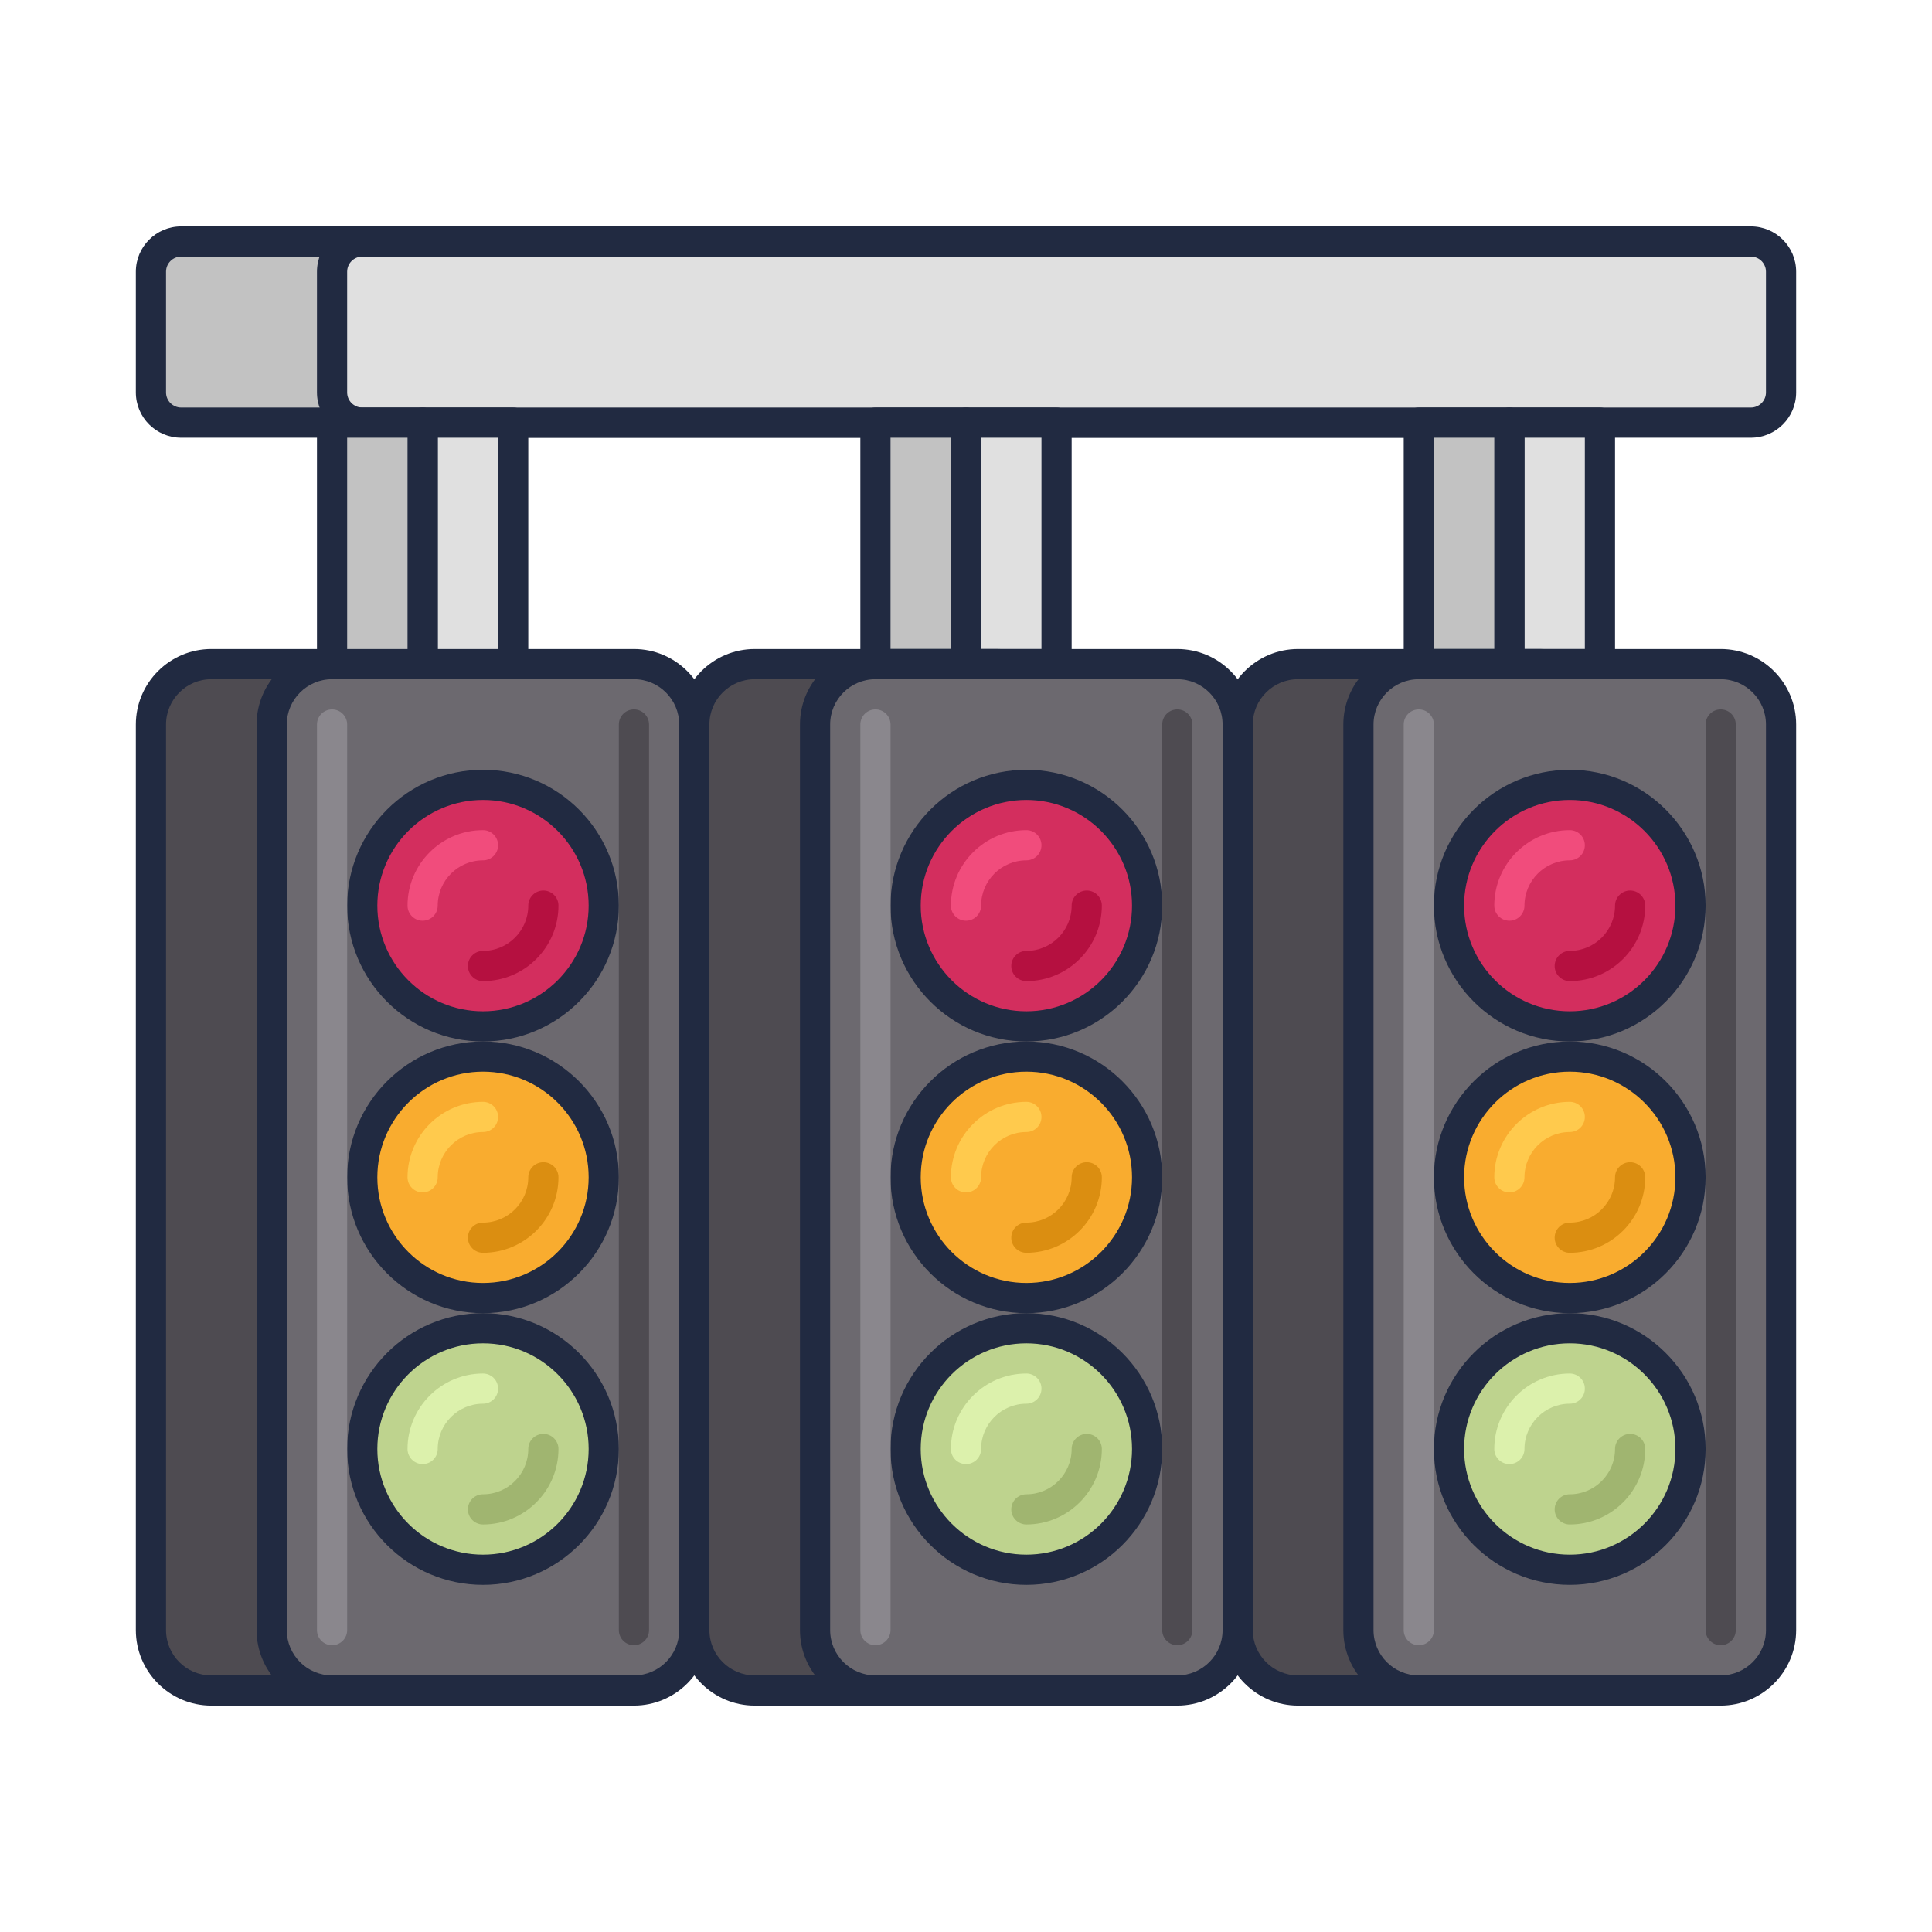 <svg id="Icon_Set" enable-background="new 0 0 64 64" height="512" viewBox="0 0 64 64" width="512" xmlns="http://www.w3.org/2000/svg"><path d="m52 14h-46c-.552 0-1-.448-1-1v-4c0-.552.448-1 1-1h46c.552 0 1 .448 1 1v4c0 .552-.448 1-1 1z" fill="#c2c2c2"/><path d="m52 14.5h-46c-.827 0-1.5-.673-1.5-1.5v-4c0-.827.673-1.5 1.5-1.5h46c.827 0 1.5.673 1.5 1.5v4c0 .827-.673 1.5-1.5 1.5zm-46-6c-.276 0-.5.224-.5.5v4c0 .276.224.5.5.5h46c.276 0 .5-.224.5-.5v-4c0-.276-.224-.5-.5-.5z" fill="#212a41"/><path d="m58 14h-46c-.552 0-1-.448-1-1v-4c0-.552.448-1 1-1h46c.552 0 1 .448 1 1v4c0 .552-.448 1-1 1z" fill="#e0e0e0"/><path d="m58 14.5h-46c-.827 0-1.5-.673-1.5-1.5v-4c0-.827.673-1.5 1.5-1.5h46c.827 0 1.5.673 1.5 1.5v4c0 .827-.673 1.5-1.5 1.5zm-46-6c-.276 0-.5.224-.5.5v4c0 .276.224.5.5.5h46c.276 0 .5-.224.5-.5v-4c0-.276-.224-.5-.5-.5z" fill="#212a41"/><path d="m15 56h-8c-1.105 0-2-.895-2-2v-30c0-1.105.895-2 2-2h8c1.105 0 2 .895 2 2v30c0 1.105-.895 2-2 2z" fill="#4e4b51"/><path d="m15 56.5h-8c-1.378 0-2.5-1.122-2.5-2.5v-30c0-1.378 1.122-2.5 2.5-2.5h8c1.378 0 2.5 1.122 2.5 2.5v30c0 1.378-1.122 2.5-2.5 2.5zm-8-34c-.827 0-1.5.673-1.5 1.5v30c0 .827.673 1.5 1.5 1.5h8c.827 0 1.5-.673 1.5-1.5v-30c0-.827-.673-1.5-1.5-1.5z" fill="#212a41"/><path d="m21 56h-10c-1.105 0-2-.895-2-2v-30c0-1.105.895-2 2-2h10c1.105 0 2 .895 2 2v30c0 1.105-.895 2-2 2z" fill="#6c696f"/><path d="m21 56.5h-10c-1.378 0-2.5-1.122-2.5-2.5v-30c0-1.378 1.122-2.5 2.5-2.5h10c1.378 0 2.5 1.122 2.5 2.5v30c0 1.378-1.122 2.5-2.5 2.5zm-10-34c-.827 0-1.5.673-1.5 1.5v30c0 .827.673 1.5 1.5 1.5h10c.827 0 1.5-.673 1.5-1.5v-30c0-.827-.673-1.5-1.5-1.5z" fill="#212a41"/><circle cx="16" cy="30" fill="#d32e5e" r="4"/><path d="m16 34.5c-2.481 0-4.5-2.019-4.5-4.5s2.019-4.5 4.5-4.5 4.5 2.019 4.5 4.5-2.019 4.5-4.5 4.5zm0-8c-1.93 0-3.5 1.57-3.5 3.5s1.57 3.5 3.5 3.5 3.5-1.57 3.5-3.5-1.57-3.5-3.5-3.5z" fill="#212a41"/><path d="m16 32.5c-.276 0-.5-.224-.5-.5s.224-.5.5-.5c.827 0 1.5-.673 1.5-1.5 0-.276.224-.5.5-.5s.5.224.5.5c0 1.378-1.122 2.5-2.5 2.5z" fill="#b51040"/><path d="m14 30.5c-.276 0-.5-.224-.5-.5 0-1.378 1.122-2.5 2.5-2.5.276 0 .5.224.5.5s-.224.5-.5.5c-.827 0-1.5.673-1.5 1.5 0 .276-.224.5-.5.5z" fill="#f14c7c"/><circle cx="16" cy="39" fill="#f9ac2f" r="4"/><path d="m16 43.5c-2.481 0-4.5-2.019-4.5-4.5s2.019-4.5 4.5-4.5 4.5 2.019 4.5 4.5-2.019 4.5-4.5 4.5zm0-8c-1.93 0-3.5 1.57-3.5 3.5s1.57 3.5 3.5 3.5 3.5-1.57 3.5-3.5-1.57-3.5-3.5-3.5z" fill="#212a41"/><circle cx="16" cy="48" fill="#bed38e" r="4"/><path d="m16 52.5c-2.481 0-4.5-2.019-4.5-4.5s2.019-4.5 4.5-4.5 4.5 2.019 4.5 4.5-2.019 4.5-4.5 4.5zm0-8c-1.93 0-3.5 1.57-3.5 3.5s1.57 3.5 3.5 3.5 3.5-1.57 3.5-3.5-1.57-3.5-3.5-3.5z" fill="#212a41"/><path d="m14 14h3v8h-3z" fill="#e0e0e0"/><path d="m17 22.5h-3c-.276 0-.5-.224-.5-.5v-8c0-.276.224-.5.5-.5h3c.276 0 .5.224.5.5v8c0 .276-.224.5-.5.5zm-2.5-1h2v-7h-2z" fill="#212a41"/><path d="m11 14h3v8h-3z" fill="#c2c2c2"/><path d="m14 22.5h-3c-.276 0-.5-.224-.5-.5v-8c0-.276.224-.5.5-.5h3c.276 0 .5.224.5.5v8c0 .276-.224.5-.5.5zm-2.5-1h2v-7h-2z" fill="#212a41"/><path d="m32 14h3v8h-3z" fill="#e0e0e0"/><path d="m35 22.5h-3c-.276 0-.5-.224-.5-.5v-8c0-.276.224-.5.5-.5h3c.276 0 .5.224.5.5v8c0 .276-.224.5-.5.5zm-2.5-1h2v-7h-2z" fill="#212a41"/><path d="m29 14h3v8h-3z" fill="#c2c2c2"/><path d="m32 22.5h-3c-.276 0-.5-.224-.5-.5v-8c0-.276.224-.5.5-.5h3c.276 0 .5.224.5.5v8c0 .276-.224.5-.5.5zm-2.5-1h2v-7h-2z" fill="#212a41"/><path d="m50 14h3v8h-3z" fill="#e0e0e0"/><path d="m53 22.5h-3c-.276 0-.5-.224-.5-.5v-8c0-.276.224-.5.5-.5h3c.276 0 .5.224.5.5v8c0 .276-.224.5-.5.5zm-2.5-1h2v-7h-2z" fill="#212a41"/><path d="m47 14h3v8h-3z" fill="#c2c2c2"/><path d="m50 22.5h-3c-.276 0-.5-.224-.5-.5v-8c0-.276.224-.5.5-.5h3c.276 0 .5.224.5.5v8c0 .276-.224.5-.5.5zm-2.5-1h2v-7h-2z" fill="#212a41"/><path d="m11 54.5c-.276 0-.5-.224-.5-.5v-30c0-.276.224-.5.5-.5s.5.224.5.5v30c0 .276-.224.5-.5.5z" fill="#8a878d"/><path d="m21 54.5c-.276 0-.5-.224-.5-.5v-30c0-.276.224-.5.5-.5s.5.224.5.5v30c0 .276-.224.5-.5.5z" fill="#4e4b51"/><path d="m16 41.5c-.276 0-.5-.224-.5-.5s.224-.5.5-.5c.827 0 1.5-.673 1.5-1.5 0-.276.224-.5.5-.5s.5.224.5.5c0 1.378-1.122 2.5-2.5 2.5z" fill="#db8e11"/><path d="m14 39.5c-.276 0-.5-.224-.5-.5 0-1.378 1.122-2.5 2.5-2.5.276 0 .5.224.5.5s-.224.5-.5.5c-.827 0-1.5.673-1.5 1.5 0 .276-.224.5-.5.5z" fill="#ffca4d"/><path d="m16 50.5c-.276 0-.5-.224-.5-.5s.224-.5.5-.5c.827 0 1.5-.673 1.5-1.5 0-.276.224-.5.5-.5s.5.224.5.5c0 1.378-1.122 2.5-2.5 2.5z" fill="#a0b570"/><path d="m14 48.5c-.276 0-.5-.224-.5-.5 0-1.378 1.122-2.5 2.5-2.5.276 0 .5.224.5.5s-.224.5-.5.5c-.827 0-1.5.673-1.5 1.5 0 .276-.224.5-.5.5z" fill="#dcf1ac"/><path d="m33 56h-8c-1.105 0-2-.895-2-2v-30c0-1.105.895-2 2-2h8c1.105 0 2 .895 2 2v30c0 1.105-.895 2-2 2z" fill="#4e4b51"/><path d="m33 56.5h-8c-1.378 0-2.5-1.122-2.5-2.5v-30c0-1.378 1.122-2.5 2.5-2.5h8c1.378 0 2.5 1.122 2.5 2.5v30c0 1.378-1.122 2.5-2.5 2.5zm-8-34c-.827 0-1.5.673-1.5 1.5v30c0 .827.673 1.5 1.5 1.5h8c.827 0 1.5-.673 1.5-1.5v-30c0-.827-.673-1.5-1.5-1.5z" fill="#212a41"/><path d="m39 56h-10c-1.105 0-2-.895-2-2v-30c0-1.105.895-2 2-2h10c1.105 0 2 .895 2 2v30c0 1.105-.895 2-2 2z" fill="#6c696f"/><path d="m39 56.5h-10c-1.378 0-2.5-1.122-2.5-2.5v-30c0-1.378 1.122-2.5 2.5-2.5h10c1.378 0 2.5 1.122 2.5 2.5v30c0 1.378-1.122 2.5-2.5 2.5zm-10-34c-.827 0-1.5.673-1.5 1.5v30c0 .827.673 1.5 1.5 1.5h10c.827 0 1.5-.673 1.5-1.5v-30c0-.827-.673-1.5-1.5-1.5z" fill="#212a41"/><circle cx="34" cy="30" fill="#d32e5e" r="4"/><path d="m34 34.5c-2.481 0-4.5-2.019-4.5-4.5s2.019-4.5 4.5-4.5 4.5 2.019 4.5 4.5-2.019 4.5-4.5 4.5zm0-8c-1.93 0-3.5 1.57-3.5 3.5s1.57 3.5 3.5 3.5 3.5-1.57 3.5-3.5-1.57-3.5-3.5-3.5z" fill="#212a41"/><path d="m34 32.5c-.276 0-.5-.224-.5-.5s.224-.5.5-.5c.827 0 1.5-.673 1.5-1.5 0-.276.224-.5.5-.5s.5.224.5.5c0 1.378-1.122 2.5-2.5 2.5z" fill="#b51040"/><path d="m32 30.5c-.276 0-.5-.224-.5-.5 0-1.378 1.122-2.5 2.5-2.5.276 0 .5.224.5.5s-.224.5-.5.5c-.827 0-1.5.673-1.5 1.5 0 .276-.224.5-.5.5z" fill="#f14c7c"/><circle cx="34" cy="39" fill="#f9ac2f" r="4"/><path d="m34 43.5c-2.481 0-4.5-2.019-4.5-4.5s2.019-4.5 4.5-4.5 4.5 2.019 4.5 4.5-2.019 4.5-4.5 4.5zm0-8c-1.93 0-3.5 1.57-3.5 3.5s1.57 3.5 3.5 3.5 3.5-1.57 3.5-3.5-1.57-3.5-3.5-3.5z" fill="#212a41"/><circle cx="34" cy="48" fill="#bed38e" r="4"/><path d="m34 52.5c-2.481 0-4.5-2.019-4.5-4.5s2.019-4.5 4.5-4.5 4.5 2.019 4.5 4.5-2.019 4.5-4.5 4.5zm0-8c-1.93 0-3.5 1.57-3.5 3.5s1.57 3.5 3.5 3.5 3.5-1.57 3.5-3.5-1.57-3.5-3.5-3.5z" fill="#212a41"/><path d="m29 54.5c-.276 0-.5-.224-.5-.5v-30c0-.276.224-.5.5-.5s.5.224.5.5v30c0 .276-.224.5-.5.5z" fill="#8a878d"/><path d="m39 54.5c-.276 0-.5-.224-.5-.5v-30c0-.276.224-.5.5-.5s.5.224.5.5v30c0 .276-.224.5-.5.5z" fill="#4e4b51"/><path d="m34 41.5c-.276 0-.5-.224-.5-.5s.224-.5.5-.5c.827 0 1.5-.673 1.5-1.5 0-.276.224-.5.5-.5s.5.224.5.5c0 1.378-1.122 2.5-2.5 2.5z" fill="#db8e11"/><path d="m32 39.5c-.276 0-.5-.224-.5-.5 0-1.378 1.122-2.5 2.5-2.5.276 0 .5.224.5.5s-.224.5-.5.5c-.827 0-1.5.673-1.5 1.5 0 .276-.224.5-.5.5z" fill="#ffca4d"/><path d="m34 50.5c-.276 0-.5-.224-.5-.5s.224-.5.5-.5c.827 0 1.5-.673 1.5-1.5 0-.276.224-.5.5-.5s.5.224.5.5c0 1.378-1.122 2.5-2.5 2.5z" fill="#a0b570"/><path d="m32 48.5c-.276 0-.5-.224-.5-.5 0-1.378 1.122-2.5 2.5-2.5.276 0 .5.224.5.5s-.224.5-.5.5c-.827 0-1.5.673-1.5 1.5 0 .276-.224.5-.5.5z" fill="#dcf1ac"/><path d="m51 56h-8c-1.105 0-2-.895-2-2v-30c0-1.105.895-2 2-2h8c1.105 0 2 .895 2 2v30c0 1.105-.895 2-2 2z" fill="#4e4b51"/><path d="m51 56.5h-8c-1.378 0-2.5-1.122-2.5-2.5v-30c0-1.378 1.122-2.5 2.5-2.5h8c1.378 0 2.5 1.122 2.5 2.5v30c0 1.378-1.122 2.5-2.5 2.5zm-8-34c-.827 0-1.5.673-1.5 1.5v30c0 .827.673 1.5 1.5 1.5h8c.827 0 1.5-.673 1.5-1.5v-30c0-.827-.673-1.5-1.5-1.5z" fill="#212a41"/><path d="m57 56h-10c-1.105 0-2-.895-2-2v-30c0-1.105.895-2 2-2h10c1.105 0 2 .895 2 2v30c0 1.105-.895 2-2 2z" fill="#6c696f"/><path d="m57 56.5h-10c-1.378 0-2.5-1.122-2.5-2.5v-30c0-1.378 1.122-2.5 2.5-2.5h10c1.378 0 2.5 1.122 2.5 2.5v30c0 1.378-1.122 2.5-2.5 2.5zm-10-34c-.827 0-1.5.673-1.5 1.5v30c0 .827.673 1.5 1.5 1.5h10c.827 0 1.5-.673 1.5-1.5v-30c0-.827-.673-1.5-1.5-1.5z" fill="#212a41"/><circle cx="52" cy="30" fill="#d32e5e" r="4"/><path d="m52 34.5c-2.481 0-4.5-2.019-4.5-4.5s2.019-4.5 4.5-4.5 4.5 2.019 4.5 4.5-2.019 4.5-4.5 4.5zm0-8c-1.93 0-3.5 1.57-3.5 3.5s1.57 3.5 3.5 3.5 3.5-1.57 3.5-3.5-1.57-3.5-3.5-3.5z" fill="#212a41"/><path d="m52 32.5c-.276 0-.5-.224-.5-.5s.224-.5.5-.5c.827 0 1.5-.673 1.5-1.5 0-.276.224-.5.5-.5s.5.224.5.5c0 1.378-1.122 2.5-2.5 2.5z" fill="#b51040"/><path d="m50 30.5c-.276 0-.5-.224-.5-.5 0-1.378 1.122-2.5 2.5-2.5.276 0 .5.224.5.5s-.224.5-.5.5c-.827 0-1.5.673-1.5 1.5 0 .276-.224.5-.5.5z" fill="#f14c7c"/><circle cx="52" cy="39" fill="#f9ac2f" r="4"/><path d="m52 43.5c-2.481 0-4.5-2.019-4.5-4.5s2.019-4.5 4.5-4.5 4.5 2.019 4.5 4.5-2.019 4.5-4.5 4.5zm0-8c-1.93 0-3.5 1.57-3.5 3.5s1.57 3.5 3.5 3.5 3.5-1.57 3.5-3.5-1.57-3.5-3.5-3.5z" fill="#212a41"/><circle cx="52" cy="48" fill="#bed38e" r="4"/><path d="m52 52.5c-2.481 0-4.5-2.019-4.5-4.5s2.019-4.5 4.5-4.5 4.5 2.019 4.5 4.5-2.019 4.5-4.5 4.5zm0-8c-1.93 0-3.5 1.57-3.5 3.5s1.57 3.5 3.5 3.5 3.5-1.57 3.5-3.5-1.57-3.5-3.5-3.5z" fill="#212a41"/><path d="m47 54.5c-.276 0-.5-.224-.5-.5v-30c0-.276.224-.5.5-.5s.5.224.5.5v30c0 .276-.224.5-.5.5z" fill="#8a878d"/><path d="m57 54.5c-.276 0-.5-.224-.5-.5v-30c0-.276.224-.5.5-.5s.5.224.5.5v30c0 .276-.224.5-.5.5z" fill="#4e4b51"/><path d="m52 41.5c-.276 0-.5-.224-.5-.5s.224-.5.5-.5c.827 0 1.5-.673 1.5-1.5 0-.276.224-.5.5-.5s.5.224.5.5c0 1.378-1.122 2.5-2.5 2.5z" fill="#db8e11"/><path d="m50 39.5c-.276 0-.5-.224-.5-.5 0-1.378 1.122-2.5 2.5-2.5.276 0 .5.224.5.5s-.224.5-.5.5c-.827 0-1.5.673-1.5 1.5 0 .276-.224.5-.5.5z" fill="#ffca4d"/><path d="m52 50.5c-.276 0-.5-.224-.5-.5s.224-.5.5-.5c.827 0 1.5-.673 1.5-1.5 0-.276.224-.5.5-.5s.5.224.5.5c0 1.378-1.122 2.5-2.5 2.5z" fill="#a0b570"/><path d="m50 48.5c-.276 0-.5-.224-.5-.5 0-1.378 1.122-2.5 2.5-2.5.276 0 .5.224.5.5s-.224.5-.5.5c-.827 0-1.5.673-1.5 1.5 0 .276-.224.5-.5.5z" fill="#dcf1ac"/></svg>